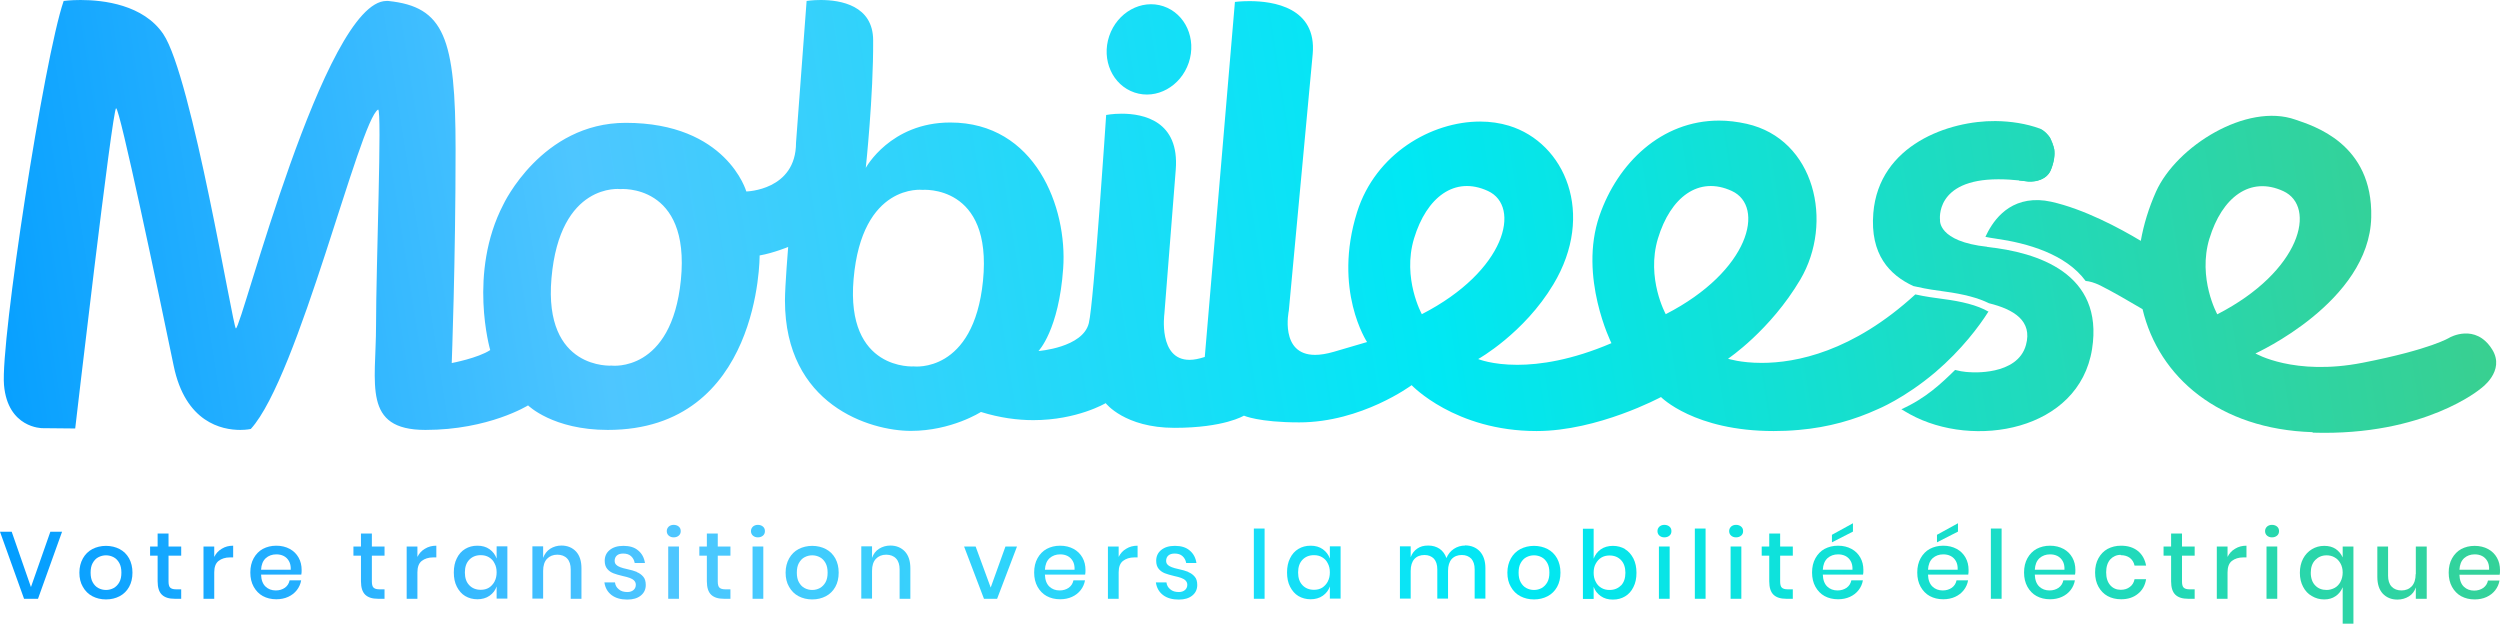 <svg class="custom-logo style-svg replaced-svg svg-replaced-0" viewBox="0 0 155.9 38.89" id="uuid-ab14a5b7-22d6-45f4-bb7c-d370acfbe1f1" xmlns:xlink="http://www.w3.org/1999/xlink" xmlns="http://www.w3.org/2000/svg">
  <defs>
    <linearGradient gradientUnits="userSpaceOnUse" y2="25.96" x2="162.65" y1="35.38" x1="-1.08" id="uuid-62549c80-9aff-47b4-89f2-8cc6eb4e6abd">
      <stop stop-color="#009cff" offset="0"></stop>
      <stop stop-color="#4ec6ff" offset=".26"></stop>
      <stop stop-color="#00e8f4" offset=".58"></stop>
      <stop stop-color="#3acf8e" offset="1"></stop>
    </linearGradient>
    <linearGradient xlink:href="#uuid-62549c80-9aff-47b4-89f2-8cc6eb4e6abd" y2="26.73" x2="162.69" y1="36.15" x1="-1.04" id="uuid-2294e99a-f6f8-4161-9296-59c699ed4319"></linearGradient>
    <linearGradient xlink:href="#uuid-62549c80-9aff-47b4-89f2-8cc6eb4e6abd" y2="26.55" x2="162.68" y1="35.97" x1="-1.05" id="uuid-bec6082b-9c49-43d9-b896-28de296c2644"></linearGradient>
    <linearGradient xlink:href="#uuid-62549c80-9aff-47b4-89f2-8cc6eb4e6abd" y2="27.09" x2="162.71" y1="36.51" x1="-1.02" id="uuid-26f2c66c-f531-4a56-ab5d-7dc624f904d0"></linearGradient>
    <linearGradient xlink:href="#uuid-62549c80-9aff-47b4-89f2-8cc6eb4e6abd" y2="27.34" x2="162.73" y1="36.76" x1="-1.01" id="uuid-2734e137-73a4-4ff7-ad09-761599f8176d"></linearGradient>
    <linearGradient xlink:href="#uuid-62549c80-9aff-47b4-89f2-8cc6eb4e6abd" y2="27.28" x2="162.72" y1="36.7" x1="-1.01" id="uuid-eb336608-89df-457b-854e-4a804e4f1eed"></linearGradient>
    <linearGradient xlink:href="#uuid-62549c80-9aff-47b4-89f2-8cc6eb4e6abd" y2="27.82" x2="162.75" y1="37.24" x1="-.98" id="uuid-f1924407-99e4-444c-8ef9-622ab2a94a4d"></linearGradient>
    <linearGradient xlink:href="#uuid-62549c80-9aff-47b4-89f2-8cc6eb4e6abd" y2="28.09" x2="162.77" y1="37.51" x1="-.96" id="uuid-ce9fb4ee-c8e5-4749-a5d6-9256e0d70e79"></linearGradient>
    <linearGradient xlink:href="#uuid-62549c80-9aff-47b4-89f2-8cc6eb4e6abd" y2="28.34" x2="162.78" y1="37.76" x1="-.95" id="uuid-52428162-3b81-4862-9a08-0f76dd4c0511"></linearGradient>
    <linearGradient xlink:href="#uuid-62549c80-9aff-47b4-89f2-8cc6eb4e6abd" y2="28.58" x2="162.8" y1="38" x1="-.93" id="uuid-47985b04-8b2e-4cae-ad83-8dc872c37cb6"></linearGradient>
    <linearGradient xlink:href="#uuid-62549c80-9aff-47b4-89f2-8cc6eb4e6abd" y2="26.18" x2="162.66" y1="35.6" x1="-1.07" id="uuid-e0707fa1-80ba-46da-a927-2c9dae88f6e4"></linearGradient>
    <linearGradient xlink:href="#uuid-62549c80-9aff-47b4-89f2-8cc6eb4e6abd" y2="28.76" x2="162.81" y1="38.18" x1="-.92" id="uuid-b5fc40e3-8c70-4de5-8ef1-3e1acb9cb622"></linearGradient>
    <linearGradient xlink:href="#uuid-62549c80-9aff-47b4-89f2-8cc6eb4e6abd" y2="28.51" x2="162.79" y1="37.93" x1="-.94" id="uuid-1928c690-8975-4b7c-a3ff-59ed2c764472"></linearGradient>
    <linearGradient xlink:href="#uuid-62549c80-9aff-47b4-89f2-8cc6eb4e6abd" y2="26.48" x2="162.68" y1="35.91" x1="-1.05" id="uuid-9f5a54d1-c339-49f5-93c9-283b351dbcc6"></linearGradient>
    <linearGradient xlink:href="#uuid-62549c80-9aff-47b4-89f2-8cc6eb4e6abd" y2="29.06" x2="162.83" y1="38.48" x1="-.91" id="uuid-1b721bb4-ac2c-4247-8cb9-bd26c402582e"></linearGradient>
    <linearGradient xlink:href="#uuid-62549c80-9aff-47b4-89f2-8cc6eb4e6abd" y2="29.25" x2="162.84" y1="38.67" x1="-.9" id="uuid-d07605e2-00d7-40ff-9212-dc07f2c7a7c0"></linearGradient>
    <linearGradient xlink:href="#uuid-62549c80-9aff-47b4-89f2-8cc6eb4e6abd" y2="29.52" x2="162.85" y1="38.94" x1="-.88" id="uuid-6721aecf-d974-4cce-9a94-693399107754"></linearGradient>
    <linearGradient xlink:href="#uuid-62549c80-9aff-47b4-89f2-8cc6eb4e6abd" y2="29.85" x2="162.87" y1="39.28" x1="-.86" id="uuid-7c301a46-2159-4cd4-bea3-777a86d324fb"></linearGradient>
    <linearGradient xlink:href="#uuid-62549c80-9aff-47b4-89f2-8cc6eb4e6abd" y2="30.14" x2="162.89" y1="39.56" x1="-.84" id="uuid-1b5579ca-390b-4ecd-82e8-077d4a349c22"></linearGradient>
    <linearGradient xlink:href="#uuid-62549c80-9aff-47b4-89f2-8cc6eb4e6abd" y2="30.33" x2="162.9" y1="39.75" x1="-.83" id="uuid-42437e5c-a1ae-49c7-b818-82baf548a8e6"></linearGradient>
    <linearGradient xlink:href="#uuid-62549c80-9aff-47b4-89f2-8cc6eb4e6abd" y2="30.56" x2="162.91" y1="39.98" x1="-.82" id="uuid-0a9aee56-4995-4fb1-bc0d-4b923f28a905"></linearGradient>
    <linearGradient xlink:href="#uuid-62549c80-9aff-47b4-89f2-8cc6eb4e6abd" y2="30.29" x2="162.9" y1="39.71" x1="-.84" id="uuid-58e2ead4-41e8-4ab5-8041-38c57774b7f2"></linearGradient>
    <linearGradient xlink:href="#uuid-62549c80-9aff-47b4-89f2-8cc6eb4e6abd" y2="31.07" x2="162.94" y1="40.49" x1="-.79" id="uuid-ec743e36-2429-49ba-8320-09b5d094de75"></linearGradient>
    <linearGradient xlink:href="#uuid-62549c80-9aff-47b4-89f2-8cc6eb4e6abd" y2="31.51" x2="162.97" y1="40.93" x1="-.77" id="uuid-745e666a-28c4-4cdb-adb7-e2469565c400"></linearGradient>
    <linearGradient xlink:href="#uuid-62549c80-9aff-47b4-89f2-8cc6eb4e6abd" y2="31.83" x2="162.98" y1="41.25" x1="-.75" id="uuid-5d1c0ed2-6f89-4c01-aa7b-7df4fb0693ad"></linearGradient>
    <linearGradient xlink:href="#uuid-62549c80-9aff-47b4-89f2-8cc6eb4e6abd" y2="31.53" x2="162.97" y1="40.95" x1="-.76" id="uuid-ebff19ff-146a-4c09-a293-7e4f47b3292f"></linearGradient>
    <linearGradient xlink:href="#uuid-62549c80-9aff-47b4-89f2-8cc6eb4e6abd" y2="32.3" x2="163.01" y1="41.72" x1="-.72" id="uuid-6297304a-0983-4c9d-8451-5fcc1af9ff1e"></linearGradient>
    <linearGradient xlink:href="#uuid-62549c80-9aff-47b4-89f2-8cc6eb4e6abd" y2="29.73" x2="162.86" y1="39.15" x1="-.87" id="uuid-943ff655-23e1-452d-a13d-0876298dba6e"></linearGradient>
    <linearGradient xlink:href="#uuid-62549c80-9aff-47b4-89f2-8cc6eb4e6abd" y2="31.87" x2="162.99" y1="41.29" x1="-.74" id="uuid-72e1cb3f-d35f-4ec5-bfab-7269f7c2219a"></linearGradient>
    <linearGradient xlink:href="#uuid-62549c80-9aff-47b4-89f2-8cc6eb4e6abd" y2="32.56" x2="163.03" y1="41.98" x1="-.71" id="uuid-1ea181ed-3db9-430c-ac82-c1f218cf073b"></linearGradient>
    <linearGradient xlink:href="#uuid-62549c80-9aff-47b4-89f2-8cc6eb4e6abd" y2="29.98" x2="162.88" y1="39.4" x1="-.85" id="uuid-cf85d1f4-6fbd-45e8-a5c4-296db96a69cf"></linearGradient>
    <linearGradient xlink:href="#uuid-62549c80-9aff-47b4-89f2-8cc6eb4e6abd" y2="32.31" x2="163.01" y1="41.73" x1="-.72" id="uuid-568a9570-792b-40c5-ac83-ddf0714e6523"></linearGradient>
    <linearGradient xlink:href="#uuid-62549c80-9aff-47b4-89f2-8cc6eb4e6abd" y2="30.46" x2="162.91" y1="39.88" x1="-.83" id="uuid-3a5dbc1e-6408-49b7-b399-caff0dbf1cb5"></linearGradient>
    <linearGradient xlink:href="#uuid-62549c80-9aff-47b4-89f2-8cc6eb4e6abd" y2="32.92" x2="163.05" y1="42.34" x1="-.68" id="uuid-283034b2-d157-425d-8992-c40689f974df"></linearGradient>
    <linearGradient xlink:href="#uuid-62549c80-9aff-47b4-89f2-8cc6eb4e6abd" y2="30.84" x2="162.93" y1="40.26" x1="-.8" id="uuid-be5f71e1-ecf3-40f7-99a2-5a2277c647d4"></linearGradient>
    <linearGradient xlink:href="#uuid-62549c80-9aff-47b4-89f2-8cc6eb4e6abd" y2="33.3" x2="163.07" y1="42.72" x1="-.66" id="uuid-8bf03c1e-f815-409c-823e-a78186a0c1a6"></linearGradient>
    <linearGradient xlink:href="#uuid-62549c80-9aff-47b4-89f2-8cc6eb4e6abd" y2="32.93" x2="163.05" y1="42.35" x1="-.68" id="uuid-989f26d3-7bd7-4679-87f4-31ff34d5675f"></linearGradient>
    <linearGradient xlink:href="#uuid-62549c80-9aff-47b4-89f2-8cc6eb4e6abd" y2="33.68" x2="163.09" y1="43.1" x1="-.64" id="uuid-1dabf329-0107-49ce-af19-65d00ad1f461"></linearGradient>
    <linearGradient xlink:href="#uuid-62549c80-9aff-47b4-89f2-8cc6eb4e6abd" y2="33.93" x2="163.11" y1="43.35" x1="-.63" id="uuid-b7f2e875-12c1-43e3-baa3-5615c33a48df"></linearGradient>
    <linearGradient xlink:href="#uuid-62549c80-9aff-47b4-89f2-8cc6eb4e6abd" y2="33.75" x2="163.1" y1="43.17" x1="-.64" id="uuid-2fd93768-99a1-4c5b-9e69-85a1ccbee329"></linearGradient>
    <linearGradient xlink:href="#uuid-62549c80-9aff-47b4-89f2-8cc6eb4e6abd" y2="34.29" x2="163.13" y1="43.72" x1="-.61" id="uuid-671a99a1-2e47-4f67-83e9-d620f6991c28"></linearGradient>
    <linearGradient xlink:href="#uuid-62549c80-9aff-47b4-89f2-8cc6eb4e6abd" y2="34.47" x2="163.14" y1="43.89" x1="-.59" id="uuid-e1a196c7-bab2-4b04-a58c-c3238cc3bef9"></linearGradient>
    <linearGradient xlink:href="#uuid-62549c80-9aff-47b4-89f2-8cc6eb4e6abd" y2="31.9" x2="162.99" y1="41.32" x1="-.74" id="uuid-8b0361ff-9f24-4c9e-9b93-be003a3cac67"></linearGradient>
    <linearGradient xlink:href="#uuid-62549c80-9aff-47b4-89f2-8cc6eb4e6abd" y2="35.46" x2="163.19" y1="44.89" x1="-.54" id="uuid-1739f95f-0c48-4b1c-9b94-c714b17fbbea"></linearGradient>
    <linearGradient xlink:href="#uuid-62549c80-9aff-47b4-89f2-8cc6eb4e6abd" y2="34.94" x2="163.16" y1="44.36" x1="-.57" id="uuid-72faeabf-99d0-4205-95af-28487fc454ac"></linearGradient>
    <linearGradient xlink:href="#uuid-62549c80-9aff-47b4-89f2-8cc6eb4e6abd" y2="35.2" x2="163.18" y1="44.62" x1="-.55" id="uuid-6044ccb1-18b5-4f4c-a2c5-3b55393ea258"></linearGradient>
    <linearGradient xlink:href="#uuid-62549c80-9aff-47b4-89f2-8cc6eb4e6abd" y2="-9.58" x2="152.14" y1="15.17" x1="-5.27" id="uuid-9a5ad5be-f211-455b-9db3-4ee3f9719c7e"></linearGradient>
    <linearGradient xlink:href="#uuid-62549c80-9aff-47b4-89f2-8cc6eb4e6abd" y2="-1.54" x2="153.4" y1="23.21" x1="-4" id="uuid-414b287a-6f9a-41c6-a849-4a1a7758683a"></linearGradient>
    <linearGradient xlink:href="#uuid-62549c80-9aff-47b4-89f2-8cc6eb4e6abd" y2="15.22" x2="156.04" y1="39.98" x1="-1.37" id="uuid-2340f136-3176-4a38-9776-40091db4e07d"></linearGradient>
    <linearGradient xlink:href="#uuid-62549c80-9aff-47b4-89f2-8cc6eb4e6abd" y2="4.79" x2="154.4" y1="29.55" x1="-3.01" id="uuid-ece7d7cf-e5ec-4262-aeb7-380852cb1f5e"></linearGradient>
    <linearGradient xlink:href="#uuid-62549c80-9aff-47b4-89f2-8cc6eb4e6abd" y2="5.35" x2="154.49" y1="30.11" x1="-2.92" id="uuid-394c3013-315b-4b4b-b5cb-f13687960104"></linearGradient>
    <linearGradient xlink:href="#uuid-62549c80-9aff-47b4-89f2-8cc6eb4e6abd" y2="5.25" x2="154.47" y1="30.01" x1="-2.93" id="uuid-1968dbc7-e9e7-440d-ad56-c7a56866d7d3"></linearGradient>
    <linearGradient xlink:href="#uuid-62549c80-9aff-47b4-89f2-8cc6eb4e6abd" y2="5.25" x2="154.47" y1="30.01" x1="-2.94" id="uuid-29f3a6ea-1134-480f-a1e4-6a118da884e3"></linearGradient>
    <linearGradient xlink:href="#uuid-62549c80-9aff-47b4-89f2-8cc6eb4e6abd" y2="12.24" x2="155.57" y1="37" x1="-1.83" id="uuid-52723125-0807-483a-b318-fec283e8b166"></linearGradient>
  </defs>
  <path style="fill:none;" d="m128.3,34.68c-.14-.07-.29-.1-.46-.1-.26,0-.48.08-.66.24-.18.16-.27.4-.29.72h1.85c0-.21-.03-.39-.11-.54s-.19-.25-.33-.32Z"></path>
  <path style="fill:none;" d="m121.64,34.68c-.14-.07-.29-.1-.46-.1-.26,0-.49.08-.66.24-.18.16-.27.4-.29.72h1.85c0-.21-.03-.39-.11-.54-.08-.14-.19-.25-.33-.32Z"></path>
  <path style="fill:none;" d="m17.69,34.68c-.14-.07-.29-.1-.46-.1-.26,0-.49.08-.66.24-.18.16-.27.4-.29.72h1.85c0-.21-.03-.39-.11-.54-.08-.14-.19-.25-.33-.32Z"></path>
  <path style="fill:none;" d="m51.13,34.74c-.15-.08-.31-.12-.48-.12s-.33.04-.48.12c-.15.08-.26.2-.35.36-.09.16-.13.36-.13.6s.04.44.13.6.21.28.35.36c.15.08.31.12.48.12s.33-.04.48-.12c.15-.08.26-.2.35-.36s.13-.36.13-.6-.04-.44-.13-.6c-.09-.16-.21-.29-.35-.36Z"></path>
  <path style="fill:none;" d="m66.57,34.68c-.14-.07-.29-.1-.46-.1-.26,0-.49.08-.66.24-.18.16-.27.4-.29.72h1.85c0-.21-.03-.39-.11-.54-.08-.14-.19-.25-.33-.32Z"></path>
  <path style="fill:none;" d="m96.14,34.74c-.15-.08-.31-.12-.48-.12s-.33.04-.48.12c-.15.08-.26.2-.35.36-.09.16-.13.36-.13.6s.04.44.13.6.21.28.35.36c.15.08.31.12.48.12s.33-.04.48-.12c.15-.08.26-.2.35-.36s.13-.36.13-.6-.04-.44-.13-.6c-.09-.16-.21-.29-.35-.36Z"></path>
  <path style="fill:none;" d="m82.45,34.76c-.15-.09-.32-.13-.51-.13-.3,0-.54.1-.72.29-.18.19-.27.45-.27.79s.09.6.27.79c.18.19.42.29.72.29.19,0,.36-.04.51-.13.15-.09.27-.21.35-.38.09-.16.13-.35.13-.57s-.04-.4-.13-.56c-.09-.16-.21-.29-.35-.38Z"></path>
  <path style="fill:none;" d="m115.08,34.68c-.14-.07-.29-.1-.46-.1-.26,0-.49.08-.66.24-.18.16-.27.4-.29.72h1.85c0-.21-.03-.39-.11-.54-.08-.14-.19-.25-.33-.32Z"></path>
  <path style="fill:none;" d="m100.38,34.63c-.19,0-.36.04-.51.13-.15.09-.27.21-.35.38-.09.16-.13.35-.13.56s.04.41.13.57c.09.16.2.29.35.38.15.09.32.13.51.13.3,0,.54-.1.72-.29.18-.19.27-.45.27-.79s-.09-.59-.27-.79c-.18-.19-.42-.29-.72-.29Z"></path>
  <path style="fill:none;" d="m30.48,34.76c-.15-.09-.32-.13-.51-.13-.3,0-.54.1-.72.29-.18.19-.27.45-.27.79s.09.6.27.79c.18.19.42.29.72.29.19,0,.36-.04.51-.13.15-.09.27-.21.35-.38.09-.16.13-.35.13-.57s-.04-.4-.13-.56c-.09-.16-.21-.29-.35-.38Z"></path>
  <path style="fill:none;" d="m7.09,34.74c-.15-.08-.31-.12-.48-.12s-.33.04-.48.12c-.15.08-.26.2-.35.36-.09.16-.13.36-.13.6s.04.44.13.6c.09.16.21.28.35.36.15.08.31.12.48.12s.33-.04.48-.12c.15-.08.26-.2.35-.36.09-.16.13-.36.13-.6s-.04-.44-.13-.6c-.09-.16-.21-.29-.35-.36Z"></path>
  <path style="fill:none;" d="m145.59,34.76c-.15-.08-.32-.13-.5-.13-.29,0-.52.1-.71.29-.19.19-.28.46-.28.8s.09.6.28.79c.18.19.42.28.71.28.18,0,.35-.04.5-.13.15-.08.27-.21.36-.37.09-.16.14-.35.14-.58s-.05-.41-.14-.57c-.09-.16-.21-.29-.36-.37Z"></path>
  <path style="fill:none;" d="m154.78,34.68c-.14-.07-.29-.1-.46-.1-.26,0-.49.08-.66.24-.18.16-.27.4-.29.72h1.85c0-.21-.03-.39-.11-.54-.08-.14-.19-.25-.33-.32Z"></path>
  <polygon style="fill:url(#uuid-62549c80-9aff-47b4-89f2-8cc6eb4e6abd);" points="1.93 36.61 .73 33.16 0 33.16 1.5 37.34 2.37 37.34 3.87 33.16 3.14 33.16 1.93 36.61"></polygon>
  <path style="fill:url(#uuid-2294e99a-f6f8-4161-9296-59c699ed4319);" d="m7.46,34.24c-.25-.13-.54-.2-.85-.2s-.6.07-.85.2c-.25.13-.45.33-.59.58-.14.25-.22.55-.22.89s.07.64.22.89c.14.25.34.45.59.58.25.13.53.2.85.2s.6-.07.85-.2c.25-.13.45-.33.59-.58.14-.25.21-.55.21-.89s-.07-.63-.21-.89c-.14-.25-.34-.45-.59-.58Zm-.02,2.07c-.09.16-.21.28-.35.36-.15.08-.31.12-.48.12s-.33-.04-.48-.12c-.15-.08-.26-.2-.35-.36-.09-.16-.13-.36-.13-.6s.04-.44.13-.6c.09-.16.21-.29.35-.36.15-.08.31-.12.48-.12s.33.04.48.12c.15.08.26.2.35.36.09.16.13.36.13.6s-.04.44-.13.6Z"></path>
  <path style="fill:url(#uuid-bec6082b-9c49-43d9-b896-28de296c2644);" d="m10.61,36.64c-.07-.07-.1-.2-.1-.38v-1.61h.79v-.57h-.79v-.81h-.68v.81h-.47v.57h.47v1.6c0,.39.09.67.27.84s.44.25.79.25h.41v-.59h-.33c-.17,0-.29-.04-.36-.11Z"></path>
  <path style="fill:url(#uuid-26f2c66c-f531-4a56-ab5d-7dc624f904d0);" d="m13.36,34.72v-.64h-.67v3.26h.67v-1.65c0-.33.09-.57.27-.71.18-.14.42-.22.71-.22h.2v-.73c-.27,0-.5.06-.71.19-.21.12-.36.29-.47.51Z"></path>
  <path style="fill:url(#uuid-2734e137-73a4-4ff7-ad09-761599f8176d);" d="m18.07,34.23c-.24-.13-.52-.2-.84-.2s-.59.07-.84.2c-.24.13-.43.33-.57.58-.14.25-.21.55-.21.89s.07.64.21.89c.14.25.33.45.57.58.24.13.52.2.84.2.27,0,.52-.05.74-.15.22-.1.4-.24.54-.42.14-.18.23-.38.27-.61h-.72c-.04.19-.13.34-.29.46-.16.11-.35.17-.57.17-.26,0-.47-.08-.64-.24-.17-.16-.27-.41-.28-.75h2.51c.02-.08.02-.18.02-.29,0-.28-.06-.54-.19-.77-.13-.23-.31-.41-.55-.54Zm-1.79,1.3c.02-.32.11-.55.29-.72.18-.16.4-.24.66-.24.17,0,.32.03.46.1.14.07.25.18.33.32.08.14.12.32.11.54h-1.85Z"></path>
  <path style="fill:url(#uuid-eb336608-89df-457b-854e-4a804e4f1eed);" d="m23.29,36.64c-.07-.07-.1-.2-.1-.38v-1.61h.79v-.57h-.79v-.81h-.68v.81h-.47v.57h.47v1.6c0,.39.09.67.27.84.18.17.44.25.79.25h.41v-.59h-.33c-.17,0-.29-.04-.36-.11Z"></path>
  <path style="fill:url(#uuid-f1924407-99e4-444c-8ef9-622ab2a94a4d);" d="m26.03,34.72v-.64h-.67v3.26h.67v-1.65c0-.33.09-.57.27-.71.18-.14.42-.22.71-.22h.2v-.73c-.27,0-.5.06-.71.19-.21.12-.36.29-.47.51Z"></path>
  <path style="fill:url(#uuid-ce9fb4ee-c8e5-4749-a5d6-9256e0d70e79);" d="m30.97,34.83c-.09-.24-.23-.43-.44-.58-.21-.15-.46-.22-.76-.22s-.54.07-.76.2c-.22.13-.4.33-.52.58-.13.25-.19.55-.19.89s.06.64.19.89c.13.25.3.45.52.58.22.13.48.2.76.2s.55-.07.76-.22c.21-.15.36-.34.44-.58v.76h.67v-3.26h-.67v.76Zm-.13,1.44c-.09.16-.21.29-.35.38-.15.09-.32.13-.51.13-.3,0-.54-.1-.72-.29-.18-.19-.27-.45-.27-.79s.09-.6.27-.79c.18-.19.42-.29.72-.29.19,0,.36.04.51.13.15.09.27.21.35.38.09.16.13.35.13.56s-.04.41-.13.57Z"></path>
  <path style="fill:url(#uuid-52428162-3b81-4862-9a08-0f76dd4c0511);" d="m35.02,34.02c-.27,0-.5.07-.71.2-.2.13-.35.32-.44.57v-.72h-.67v3.26h.67v-1.73c0-.33.08-.58.24-.75.16-.17.38-.26.64-.26s.47.08.62.24c.15.16.22.39.22.68v1.83h.67v-1.9c0-.45-.11-.8-.34-1.05-.23-.24-.53-.37-.91-.37Z"></path>
  <path style="fill:url(#uuid-47985b04-8b2e-4cae-ad83-8dc872c37cb6);" d="m39.7,35.66c-.15-.06-.35-.12-.59-.17-.19-.04-.33-.08-.43-.12-.1-.04-.18-.08-.25-.15-.07-.06-.1-.15-.1-.25,0-.14.05-.25.14-.33.09-.08.22-.12.39-.12.2,0,.37.05.49.16.12.11.2.25.23.43h.64c-.05-.33-.19-.59-.42-.78-.23-.2-.54-.29-.92-.29s-.65.09-.86.26-.31.4-.31.67c0,.21.05.38.16.51.1.12.23.21.38.27s.34.11.58.17c.19.04.33.08.44.12.11.04.2.09.27.16.07.07.11.16.11.27,0,.13-.05.24-.14.32-.09.08-.22.13-.38.13-.22,0-.41-.05-.54-.17-.14-.11-.22-.25-.24-.43h-.66c.05.34.2.6.45.79.25.19.58.28.98.28.35,0,.63-.08.84-.25.21-.17.31-.39.31-.66,0-.22-.05-.4-.16-.52-.11-.13-.24-.22-.39-.28Z"></path>
  <path style="fill:url(#uuid-e0707fa1-80ba-46da-a927-2c9dae88f6e4);" d="m42.01,32.73c-.13,0-.23.04-.31.11-.08.08-.12.17-.12.28s.04.21.12.28c.08.07.18.11.31.11s.24-.04.32-.11c.08-.07.12-.16.12-.28s-.04-.21-.12-.28c-.08-.07-.19-.11-.32-.11Z"></path>
  <rect style="fill:url(#uuid-b5fc40e3-8c70-4de5-8ef1-3e1acb9cb622);" height="3.26" width=".67" y="34.08" x="41.67"></rect>
  <path style="fill:url(#uuid-1928c690-8975-4b7c-a3ff-59ed2c764472);" d="m44.86,36.64c-.07-.07-.1-.2-.1-.38v-1.61h.79v-.57h-.79v-.81h-.68v.81h-.47v.57h.47v1.6c0,.39.09.67.27.84s.44.25.79.25h.41v-.59h-.33c-.17,0-.29-.04-.36-.11Z"></path>
  <path style="fill:url(#uuid-9f5a54d1-c339-49f5-93c9-283b351dbcc6);" d="m47.26,32.73c-.13,0-.23.04-.31.11-.08.08-.12.17-.12.28s.04.21.12.28c.08.07.18.11.31.11s.24-.04.32-.11c.08-.07.12-.16.12-.28s-.04-.21-.12-.28c-.08-.07-.19-.11-.32-.11Z"></path>
  <rect style="fill:url(#uuid-1b721bb4-ac2c-4247-8cb9-bd26c402582e);" height="3.26" width=".67" y="34.08" x="46.93"></rect>
  <path style="fill:url(#uuid-d07605e2-00d7-40ff-9212-dc07f2c7a7c0);" d="m51.5,34.24c-.25-.13-.54-.2-.85-.2s-.6.07-.85.2c-.25.13-.45.33-.59.58-.14.25-.22.55-.22.89s.07.64.22.89c.14.25.34.45.59.58.25.13.53.2.85.2s.6-.07.85-.2c.25-.13.45-.33.59-.58.14-.25.21-.55.21-.89s-.07-.63-.21-.89c-.14-.25-.34-.45-.59-.58Zm-.02,2.07c-.09.16-.21.28-.35.36-.15.08-.31.12-.48.12s-.33-.04-.48-.12c-.15-.08-.26-.2-.35-.36s-.13-.36-.13-.6.04-.44.13-.6c.09-.16.21-.29.35-.36.15-.08.31-.12.48-.12s.33.04.48.12c.15.08.26.2.35.36.09.16.13.36.13.6s-.04.44-.13.6Z"></path>
  <path style="fill:url(#uuid-6721aecf-d974-4cce-9a94-693399107754);" d="m55.53,34.02c-.27,0-.5.07-.71.2-.21.13-.35.32-.44.57v-.72h-.67v3.26h.67v-1.73c0-.33.08-.58.24-.75.16-.17.38-.26.64-.26s.47.08.62.24c.15.16.22.39.22.68v1.83h.67v-1.9c0-.45-.11-.8-.34-1.05-.23-.24-.53-.37-.91-.37Z"></path>
  <polygon style="fill:url(#uuid-7c301a46-2159-4cd4-bea3-777a86d324fb);" points="61.78 36.64 60.84 34.08 60.12 34.08 61.36 37.34 62.18 37.34 63.42 34.08 62.7 34.08 61.78 36.64"></polygon>
  <path style="fill:url(#uuid-1b5579ca-390b-4ecd-82e8-077d4a349c22);" d="m66.95,34.23c-.24-.13-.52-.2-.84-.2s-.59.07-.84.2c-.24.13-.43.33-.57.58-.14.25-.21.55-.21.89s.07.64.21.89c.14.25.33.45.57.58.24.13.52.2.84.2.27,0,.52-.05.74-.15.22-.1.4-.24.54-.42.14-.18.23-.38.27-.61h-.72c-.04.19-.13.34-.29.46-.16.11-.35.17-.57.17-.26,0-.47-.08-.64-.24-.17-.16-.27-.41-.28-.75h2.51c.02-.08.02-.18.02-.29,0-.28-.06-.54-.19-.77-.13-.23-.31-.41-.55-.54Zm-1.79,1.3c.02-.32.11-.55.29-.72.18-.16.4-.24.66-.24.17,0,.32.03.46.1.14.07.25.18.33.32.08.14.12.32.11.54h-1.85Z"></path>
  <path style="fill:url(#uuid-42437e5c-a1ae-49c7-b818-82baf548a8e6);" d="m69.76,34.72v-.64h-.67v3.26h.67v-1.65c0-.33.09-.57.27-.71.18-.14.42-.22.71-.22h.2v-.73c-.27,0-.5.06-.71.19-.21.12-.36.29-.47.51Z"></path>
  <path style="fill:url(#uuid-0a9aee56-4995-4fb1-bc0d-4b923f28a905);" d="m74.09,35.66c-.15-.06-.35-.12-.59-.17-.19-.04-.33-.08-.43-.12-.1-.04-.18-.08-.25-.15-.07-.06-.1-.15-.1-.25,0-.14.05-.25.14-.33.09-.08.22-.12.39-.12.2,0,.37.05.49.16.12.11.2.25.23.43h.64c-.05-.33-.19-.59-.42-.78-.23-.2-.54-.29-.92-.29s-.65.09-.86.26c-.21.17-.31.4-.31.67,0,.21.05.38.16.51.1.12.23.21.38.27s.34.11.58.17c.19.04.33.08.44.12.11.04.2.09.27.16.07.07.11.16.11.27,0,.13-.05.24-.14.32-.09.08-.22.13-.38.13-.22,0-.41-.05-.54-.17-.14-.11-.22-.25-.24-.43h-.66c.05.34.2.6.45.79.25.19.58.28.98.28.35,0,.63-.08.84-.25.21-.17.31-.39.31-.66,0-.22-.05-.4-.16-.52-.11-.13-.24-.22-.39-.28Z"></path>
  <rect style="fill:url(#uuid-58e2ead4-41e8-4ab5-8041-38c57774b7f2);" height="4.38" width=".67" y="32.96" x="78.19"></rect>
  <path style="fill:url(#uuid-ec743e36-2429-49ba-8320-09b5d094de75);" d="m82.93,34.83c-.09-.24-.23-.43-.44-.58-.21-.15-.46-.22-.76-.22s-.54.07-.76.2c-.22.13-.4.33-.52.58-.13.25-.19.55-.19.89s.06.64.19.89c.13.25.3.45.52.58.22.13.48.2.76.2s.55-.07.76-.22c.21-.15.36-.34.44-.58v.76h.67v-3.26h-.67v.76Zm-.13,1.44c-.09.16-.21.29-.35.38-.15.09-.32.13-.51.13-.3,0-.54-.1-.72-.29-.18-.19-.27-.45-.27-.79s.09-.6.27-.79c.18-.19.42-.29.72-.29.19,0,.36.04.51.13.15.09.27.21.35.38.09.16.13.35.13.56s-.04.41-.13.57Z"></path>
  <path style="fill:url(#uuid-745e666a-28c4-4cdb-adb7-e2469565c400);" d="m91.37,34.02c-.26,0-.5.07-.71.21-.21.14-.36.33-.46.57-.09-.25-.24-.45-.43-.58-.2-.13-.43-.2-.71-.2s-.49.06-.68.19c-.19.13-.33.31-.41.54v-.68h-.67v3.26h.67v-1.73c0-.32.08-.57.23-.74.16-.17.37-.25.63-.25.25,0,.44.08.59.23.14.16.21.38.21.66v1.83h.67v-1.73c0-.32.08-.57.23-.74.16-.17.37-.25.63-.25.25,0,.44.08.59.23.14.16.21.38.21.66v1.83h.67v-1.9c0-.45-.12-.8-.35-1.05-.23-.24-.54-.37-.93-.37Z"></path>
  <path style="fill:url(#uuid-5d1c0ed2-6f89-4c01-aa7b-7df4fb0693ad);" d="m96.51,34.24c-.25-.13-.54-.2-.85-.2s-.6.07-.85.2c-.25.13-.45.33-.59.58-.14.25-.22.55-.22.89s.07.64.22.89c.14.25.34.45.59.58.25.13.53.2.85.2s.6-.07.85-.2c.25-.13.45-.33.59-.58.14-.25.21-.55.21-.89s-.07-.63-.21-.89c-.14-.25-.34-.45-.59-.58Zm-.02,2.07c-.09.16-.21.28-.35.36-.15.08-.31.12-.48.12s-.33-.04-.48-.12c-.15-.08-.26-.2-.35-.36s-.13-.36-.13-.6.04-.44.13-.6c.09-.16.21-.29.35-.36.15-.08.31-.12.48-.12s.33.04.48.12c.15.08.26.2.35.36.09.16.13.36.13.6s-.04.44-.13.6Z"></path>
  <path style="fill:url(#uuid-ebff19ff-146a-4c09-a293-7e4f47b3292f);" d="m101.34,34.24c-.22-.13-.48-.2-.76-.2s-.55.07-.76.22c-.21.15-.35.34-.44.58v-1.87h-.67v4.38h.67v-.76c.08.24.23.43.44.58.21.15.46.22.76.22s.54-.07.76-.2c.22-.13.4-.33.52-.58.13-.25.19-.55.19-.89s-.06-.63-.19-.89c-.13-.25-.3-.45-.52-.58Zm-.25,2.26c-.18.19-.42.29-.72.29-.19,0-.36-.04-.51-.13-.15-.09-.27-.21-.35-.38-.09-.16-.13-.35-.13-.57s.04-.4.13-.56c.09-.16.2-.29.35-.38.15-.09.32-.13.51-.13.3,0,.54.1.72.29.18.19.27.46.27.79s-.09.6-.27.79Z"></path>
  <rect style="fill:url(#uuid-6297304a-0983-4c9d-8451-5fcc1af9ff1e);" height="3.26" width=".67" y="34.08" x="103.45"></rect>
  <path style="fill:url(#uuid-943ff655-23e1-452d-a13d-0876298dba6e);" d="m103.79,32.73c-.13,0-.23.04-.31.11-.08.08-.12.17-.12.28s.04.21.12.28c.08.07.18.11.31.11s.24-.04.32-.11c.08-.07.12-.16.12-.28s-.04-.21-.12-.28c-.08-.07-.19-.11-.32-.11Z"></path>
  <rect style="fill:url(#uuid-72e1cb3f-d35f-4ec5-bfab-7269f7c2219a);" height="4.38" width=".67" y="32.96" x="105.69"></rect>
  <rect style="fill:url(#uuid-1ea181ed-3db9-430c-ac82-c1f218cf073b);" height="3.26" width=".67" y="34.08" x="107.92"></rect>
  <path style="fill:url(#uuid-cf85d1f4-6fbd-45e8-a5c4-296db96a69cf);" d="m108.26,32.73c-.13,0-.23.04-.31.11-.08.08-.12.17-.12.28s.04.21.12.28c.08.07.18.11.31.11s.24-.04.32-.11c.08-.07.12-.16.12-.28s-.04-.21-.12-.28c-.08-.07-.19-.11-.32-.11Z"></path>
  <path style="fill:url(#uuid-568a9570-792b-40c5-ac83-ddf0714e6523);" d="m111.11,36.64c-.07-.07-.1-.2-.1-.38v-1.61h.79v-.57h-.79v-.81h-.68v.81h-.47v.57h.47v1.6c0,.39.09.67.27.84.18.17.44.25.79.25h.41v-.59h-.33c-.17,0-.29-.04-.36-.11Z"></path>
  <polygon style="fill:url(#uuid-3a5dbc1e-6408-49b7-b399-caff0dbf1cb5);" points="115.55 32.63 114.24 33.35 114.24 33.82 115.55 33.15 115.55 32.63"></polygon>
  <path style="fill:url(#uuid-283034b2-d157-425d-8992-c40689f974df);" d="m115.46,34.23c-.24-.13-.52-.2-.84-.2s-.59.07-.84.2c-.24.13-.43.33-.57.58-.14.25-.21.55-.21.89s.07.64.21.89c.14.25.33.45.57.58.24.13.52.2.84.2.27,0,.52-.05.74-.15.22-.1.4-.24.54-.42.14-.18.23-.38.27-.61h-.72c-.04.19-.13.34-.29.46-.16.11-.35.17-.57.17-.26,0-.47-.08-.64-.24-.17-.16-.27-.41-.28-.75h2.51c.02-.08.02-.18.02-.29,0-.28-.06-.54-.19-.77-.13-.23-.31-.41-.55-.54Zm-1.79,1.3c.02-.32.11-.55.29-.72.18-.16.4-.24.66-.24.17,0,.32.03.46.1.14.07.25.18.33.32.08.14.12.32.11.54h-1.85Z"></path>
  <polygon style="fill:url(#uuid-be5f71e1-ecf3-40f7-99a2-5a2277c647d4);" points="122.1 32.63 120.79 33.35 120.79 33.82 122.1 33.15 122.1 32.63"></polygon>
  <path style="fill:url(#uuid-8bf03c1e-f815-409c-823e-a78186a0c1a6);" d="m122.02,34.23c-.24-.13-.52-.2-.84-.2s-.59.07-.84.2c-.24.13-.43.33-.57.58-.14.25-.21.55-.21.89s.07.64.21.89c.14.25.33.45.57.58.24.13.52.2.84.2.27,0,.52-.05.74-.15.22-.1.4-.24.54-.42.14-.18.23-.38.27-.61h-.72c-.04.19-.13.34-.29.46-.16.11-.35.17-.57.17-.26,0-.47-.08-.64-.24-.17-.16-.27-.41-.28-.75h2.51c.02-.08.02-.18.02-.29,0-.28-.06-.54-.19-.77-.13-.23-.31-.41-.55-.54Zm-1.79,1.3c.02-.32.11-.55.29-.72.18-.16.4-.24.66-.24.17,0,.32.03.46.1.14.07.25.18.33.32.08.14.12.32.11.54h-1.85Z"></path>
  <rect style="fill:url(#uuid-989f26d3-7bd7-4679-87f4-31ff34d5675f);" height="4.38" width=".67" y="32.96" x="124.15"></rect>
  <path style="fill:url(#uuid-1dabf329-0107-49ce-af19-65d00ad1f461);" d="m128.68,34.23c-.24-.13-.52-.2-.84-.2s-.59.07-.84.2c-.24.13-.43.33-.57.58-.14.25-.21.55-.21.89s.07.64.21.89c.14.25.33.45.57.58.24.13.52.2.84.2.27,0,.52-.05.74-.15.22-.1.4-.24.54-.42.14-.18.23-.38.27-.61h-.72c-.04.19-.13.34-.29.46-.16.11-.35.17-.57.17-.26,0-.47-.08-.64-.24s-.27-.41-.28-.75h2.51c.02-.08.02-.18.02-.29,0-.28-.06-.54-.19-.77-.13-.23-.31-.41-.55-.54Zm-1.79,1.3c.02-.32.11-.55.29-.72.18-.16.4-.24.66-.24.17,0,.32.03.46.1.14.07.25.18.33.32s.12.32.11.54h-1.85Z"></path>
  <path style="fill:url(#uuid-b7f2e875-12c1-43e3-baa3-5615c33a48df);" d="m132.25,34.62c.23,0,.42.06.57.17.15.12.25.28.29.48h.72c-.07-.38-.24-.69-.51-.91-.28-.22-.62-.33-1.05-.33-.32,0-.59.07-.84.2-.24.13-.43.33-.57.58-.14.25-.21.55-.21.89s.07.64.21.89c.14.25.33.45.57.58.24.13.52.2.84.2.42,0,.77-.11,1.05-.34.28-.22.45-.53.51-.91h-.72c-.04.21-.14.37-.29.48-.15.12-.34.18-.57.18-.26,0-.48-.09-.65-.28-.17-.19-.26-.46-.26-.81s.09-.62.26-.81c.17-.18.39-.28.65-.28Z"></path>
  <path style="fill:url(#uuid-2fd93768-99a1-4c5b-9e69-85a1ccbee329);" d="m136.17,36.64c-.07-.07-.1-.2-.1-.38v-1.61h.79v-.57h-.79v-.81h-.68v.81h-.47v.57h.47v1.6c0,.39.09.67.27.84s.44.25.79.25h.41v-.59h-.33c-.17,0-.29-.04-.36-.11Z"></path>
  <path style="fill:url(#uuid-671a99a1-2e47-4f67-83e9-d620f6991c28);" d="m138.91,34.72v-.64h-.67v3.26h.67v-1.65c0-.33.09-.57.27-.71.18-.14.42-.22.71-.22h.2v-.73c-.27,0-.5.06-.71.19-.21.12-.36.29-.47.51Z"></path>
  <rect style="fill:url(#uuid-e1a196c7-bab2-4b04-a58c-c3238cc3bef9);" height="3.26" width=".67" y="34.08" x="141.34"></rect>
  <path style="fill:url(#uuid-8b0361ff-9f24-4c9e-9b93-be003a3cac67);" d="m141.68,32.73c-.13,0-.23.04-.31.11-.08.08-.12.17-.12.28s.04.21.12.28c.08.07.18.11.31.11s.24-.04.32-.11c.08-.07.12-.16.12-.28s-.04-.21-.12-.28c-.08-.07-.19-.11-.32-.11Z"></path>
  <path style="fill:url(#uuid-1739f95f-0c48-4b1c-9b94-c714b17fbbea);" d="m146.09,34.76c-.1-.22-.25-.4-.44-.53-.2-.13-.43-.19-.71-.19s-.54.07-.77.21c-.23.14-.42.34-.55.59-.13.25-.2.54-.2.88s.07.62.2.87c.13.25.31.45.55.58.23.14.49.21.77.21s.51-.07.7-.2c.2-.13.35-.32.45-.56v2.27h.67v-4.81h-.67v.68Zm-.14,1.53c-.09.16-.21.29-.36.37-.15.08-.32.13-.5.13-.29,0-.53-.09-.71-.28-.18-.18-.28-.45-.28-.79s.09-.6.28-.8c.19-.19.42-.29.71-.29.18,0,.35.04.5.13.15.08.27.21.36.37.09.16.14.35.14.57s-.05.42-.14.58Z"></path>
  <path style="fill:url(#uuid-72faeabf-99d0-4205-95af-28487fc454ac);" d="m150.64,35.8c0,.33-.08.58-.24.76-.16.17-.38.26-.64.26s-.47-.08-.62-.24c-.15-.16-.22-.39-.22-.68v-1.82h-.67v1.89c0,.45.11.8.34,1.05.23.24.53.37.91.37.27,0,.51-.07.72-.2.21-.13.35-.32.43-.56v.71h.68v-3.26h-.68v1.73Z"></path>
  <path style="fill:url(#uuid-6044ccb1-18b5-4f4c-a2c5-3b55393ea258);" d="m155.9,35.55c0-.28-.06-.54-.19-.77-.13-.23-.31-.41-.55-.54-.24-.13-.52-.2-.84-.2s-.59.07-.84.2c-.24.13-.43.33-.57.58-.14.25-.21.55-.21.89s.07.64.21.89c.14.25.33.45.57.58.24.13.52.2.84.2.27,0,.52-.05.74-.15.22-.1.4-.24.54-.42.14-.18.23-.38.27-.61h-.72c-.04.19-.13.34-.29.46-.16.11-.35.17-.57.17-.26,0-.47-.08-.64-.24-.17-.16-.27-.41-.28-.75h2.51c.02-.08.02-.18.02-.29Zm-2.53-.02c.02-.32.11-.55.29-.72.18-.16.4-.24.66-.24.17,0,.32.03.46.1.14.07.25.18.33.32.08.14.12.32.11.54h-1.85Z"></path>
  <g>
    <path style="fill:url(#uuid-9a5ad5be-f211-455b-9db3-4ee3f9719c7e);" d="m70.75,5.77c1.37.46,2.88-.38,3.38-1.86.5-1.49-.21-3.06-1.58-3.52-1.37-.46-2.88.38-3.38,1.86-.5,1.49.21,3.06,1.58,3.52Z"></path>
    <path style="fill:url(#uuid-414b287a-6f9a-41c6-a849-4a1a7758683a);" d="m124.01,19.44c-.71-.42-1.73-.65-2.81-.79-.52-.07-1.13-.15-1.76-.29-3.92,3.59-7.45,4.27-9.58,4.27-1.32,0-2.1-.26-2.1-.26,0,0,2.63-1.76,4.51-4.94,2.09-3.55.92-8.75-3.35-9.71-.59-.13-1.16-.2-1.72-.2-3.59,0-6.32,2.64-7.46,5.94-1.31,3.81.75,7.94.75,7.94-2.48,1.06-4.46,1.35-5.87,1.35-1.59,0-2.44-.36-2.44-.36,0,0,2.86-1.6,4.69-4.66,2.63-4.38.73-8.82-2.77-9.89-.56-.17-1.17-.26-1.8-.26-3.04,0-6.52,2-7.67,5.64-1.53,4.87.62,8.11.62,8.11l-2.08.61c-.45.13-.84.19-1.16.19-2.23,0-1.64-2.75-1.64-2.75,0,0,1.26-13.51,1.49-16.01.26-2.91-2.47-3.3-3.94-3.3-.54,0-.91.05-.91.05l-1.88,22.14c-.37.12-.68.18-.95.18-1.96,0-1.57-2.86-1.57-2.86,0,0,.37-4.69.71-9,.24-3.04-2.02-3.49-3.37-3.49-.57,0-.97.08-.97.08,0,0-.77,11.72-1.08,12.98-.37,1.53-3.14,1.74-3.14,1.74h0s1.27-1.3,1.54-5.15c.27-3.8-1.73-9.1-7.04-9.1-3.74,0-5.27,2.83-5.27,2.83,0,0,.48-4.48.46-7.95C54.45.33,52.4,0,51.18,0c-.52,0-.88.06-.88.06l-.66,8.84c0,2.98-3.1,3.04-3.1,3.04,0,0-1.22-4.28-7.52-4.28-5.25,0-7.63,5.09-7.63,5.09-2.22,4.27-.82,9.08-.82,9.08-.76.5-2.4.81-2.4.81,0,0,.24-6.35.24-13.32S27.7.42,24.21.06c-.04,0-.08,0-.11,0-3.87,0-9.04,20.42-9.39,20.42-.18,0-2.74-15.72-4.53-18.36C8.94.29,6.45,0,5.03,0c-.64,0-1.06.06-1.06.06C2.74,3.64.02,21.32.25,24.01c.23,2.69,2.38,2.69,2.38,2.69l2.06.02S7.01,6.76,7.24,6.75h0c.23,0,2.57,11.12,3.59,16.06.73,3.54,3.01,4,4.15,4,.4,0,.66-.06.66-.06,2.98-3.27,6.78-19.26,7.94-19.92,0,0,0,0,0,0,.25,0-.13,9.8-.13,13.46s-.87,6.52,3.08,6.52,6.4-1.53,6.4-1.53c0,0,1.54,1.53,4.97,1.53,9.55,0,9.47-10.88,9.47-10.88.86-.15,1.78-.53,1.78-.53,0,0-.2,2.44-.2,3.34,0,6.52,5.31,8.13,7.85,8.13s4.37-1.18,4.37-1.18c1.19.37,2.29.51,3.27.51,2.73,0,4.51-1.06,4.51-1.06,0,0,1.18,1.54,4.29,1.54s4.33-.76,4.33-.76c0,0,.92.42,3.45.42,3.89,0,7.01-2.32,7.01-2.32,0,0,2.7,2.86,7.79,2.86,3.83,0,7.76-2.12,7.76-2.12,0,0,2.07,2.12,7.03,2.12.5,0,1.02-.02,1.57-.07,1.86-.16,3.49-.64,4.91-1.29,0,0,1.66-.67,3.6-2.31,1.65-1.41,2.74-2.88,3.29-3.75Zm-81.55-1.98c-.58,5.79-4.31,5.34-4.31,5.34,0,0-4.26.3-3.76-5.45.52-6,4.29-5.56,4.29-5.56,0,0,4.38-.37,3.78,5.67Zm18.84.05c-.58,5.79-4.31,5.34-4.31,5.34,0,0-4.26.3-3.76-5.45.52-6,4.29-5.56,4.29-5.56,0,0,4.38-.37,3.78,5.67Zm27.37,2.09s-1.24-2.24-.49-4.73c.78-2.57,2.53-3.92,4.61-2.96,2.08.96,1.13,4.98-4.12,7.68Zm15.21,0s-1.24-2.24-.49-4.73c.78-2.57,2.53-3.92,4.61-2.96,2.08.96,1.13,4.98-4.12,7.68Z"></path>
    <path style="fill:url(#uuid-2340f136-3176-4a38-9776-40091db4e07d);" d="m144.22,26.98c7,.22,10.48-2.75,10.48-2.75,0,0,1.56-1.08.71-2.44-1.04-1.66-2.65-.74-2.65-.74,0,0-1.13.73-5.42,1.57-4.28.84-6.69-.58-6.69-.58,0,0,7.1-3.21,7.22-8.49.11-4.62-3.64-5.71-4.73-6.09-3.03-1.07-7.41,1.65-8.69,4.49-.46,1.03-.77,2.06-.95,3.07-1.33-.8-3.56-1.99-5.59-2.44-.27-.06-.52-.09-.76-.1-2.05-.07-2.96,1.47-3.34,2.29.2.04.41.08.64.11,1.98.28,4.37.96,5.61,2.64.24.02.54.1.91.28.74.37,1.81.99,2.64,1.48,1.01,4.25,4.79,7.49,10.6,7.67Zm-6.44-12.1c.78-2.57,2.53-3.92,4.61-2.96,2.08.96,1.13,4.98-4.12,7.68,0,0-1.24-2.24-.49-4.73Z"></path>
    <g>
      <path style="fill:url(#uuid-ece7d7cf-e5ec-4262-aeb7-380852cb1f5e);" d="m128.09,9.31c-.04-.29-.14-.53-.26-.71.05.13.11.26.15.39.04.1.07.21.11.32Z"></path>
      <path style="fill:url(#uuid-394c3013-315b-4b4b-b5cb-f13687960104);" d="m127.19,8.04l-1.29,3.21c.21.02.4.05.59.07.49,0,1.15-.12,1.4-.72.21-.52.26-.95.21-1.3-.03-.11-.07-.21-.11-.32-.05-.13-.1-.26-.15-.39-.27-.4-.64-.55-.64-.55Z"></path>
      <g>
        <polygon style="fill:url(#uuid-1968dbc7-e9e7-440d-ad56-c7a56866d7d3);" points="127.19 8.04 125.89 11.25 127.19 8.04 127.19 8.04"></polygon>
        <g>
          <polygon style="fill:url(#uuid-29f3a6ea-1134-480f-a1e4-6a118da884e3);" points="127.19 8.04 125.89 11.25 127.19 8.03 127.19 8.04 127.19 8.04"></polygon>
          <path style="fill:url(#uuid-52723125-0807-483a-b318-fec283e8b166);" d="m123.93,15.39c-3.11-.33-2.95-1.67-2.95-1.67,0,0-.35-2.54,3.64-2.54.46,0,.89.03,1.28.07.21.02.4.05.59.07.45.05,1.15-.12,1.4-.72.21-.52.26-.95.21-1.3-.03-.11-.07-.21-.11-.32-.05-.13-.1-.26-.15-.39-.33-.48-.62-.56-.63-.57-.85-.31-1.81-.46-2.77-.47-2.87-.03-7.27,1.46-7.62,5.74-.21,2.58,1.01,3.86,2.5,4.55h0s.24.05.24.05c.6.14,1.2.22,1.71.29,1.19.16,2.1.4,2.76.73,1.58.39,2.72,1.11,2.31,2.6-.53,1.95-3.47,1.7-3.47,1.7,0,0-.43,0-.95-.14-.86.84-1.83,1.77-3.35,2.45.14.08.36.22.53.31,3.98,2.19,10.55,1.04,11.36-4.06.75-4.74-3.42-6.04-6.54-6.37Z"></path>
        </g>
      </g>
    </g>
  </g>
</svg>